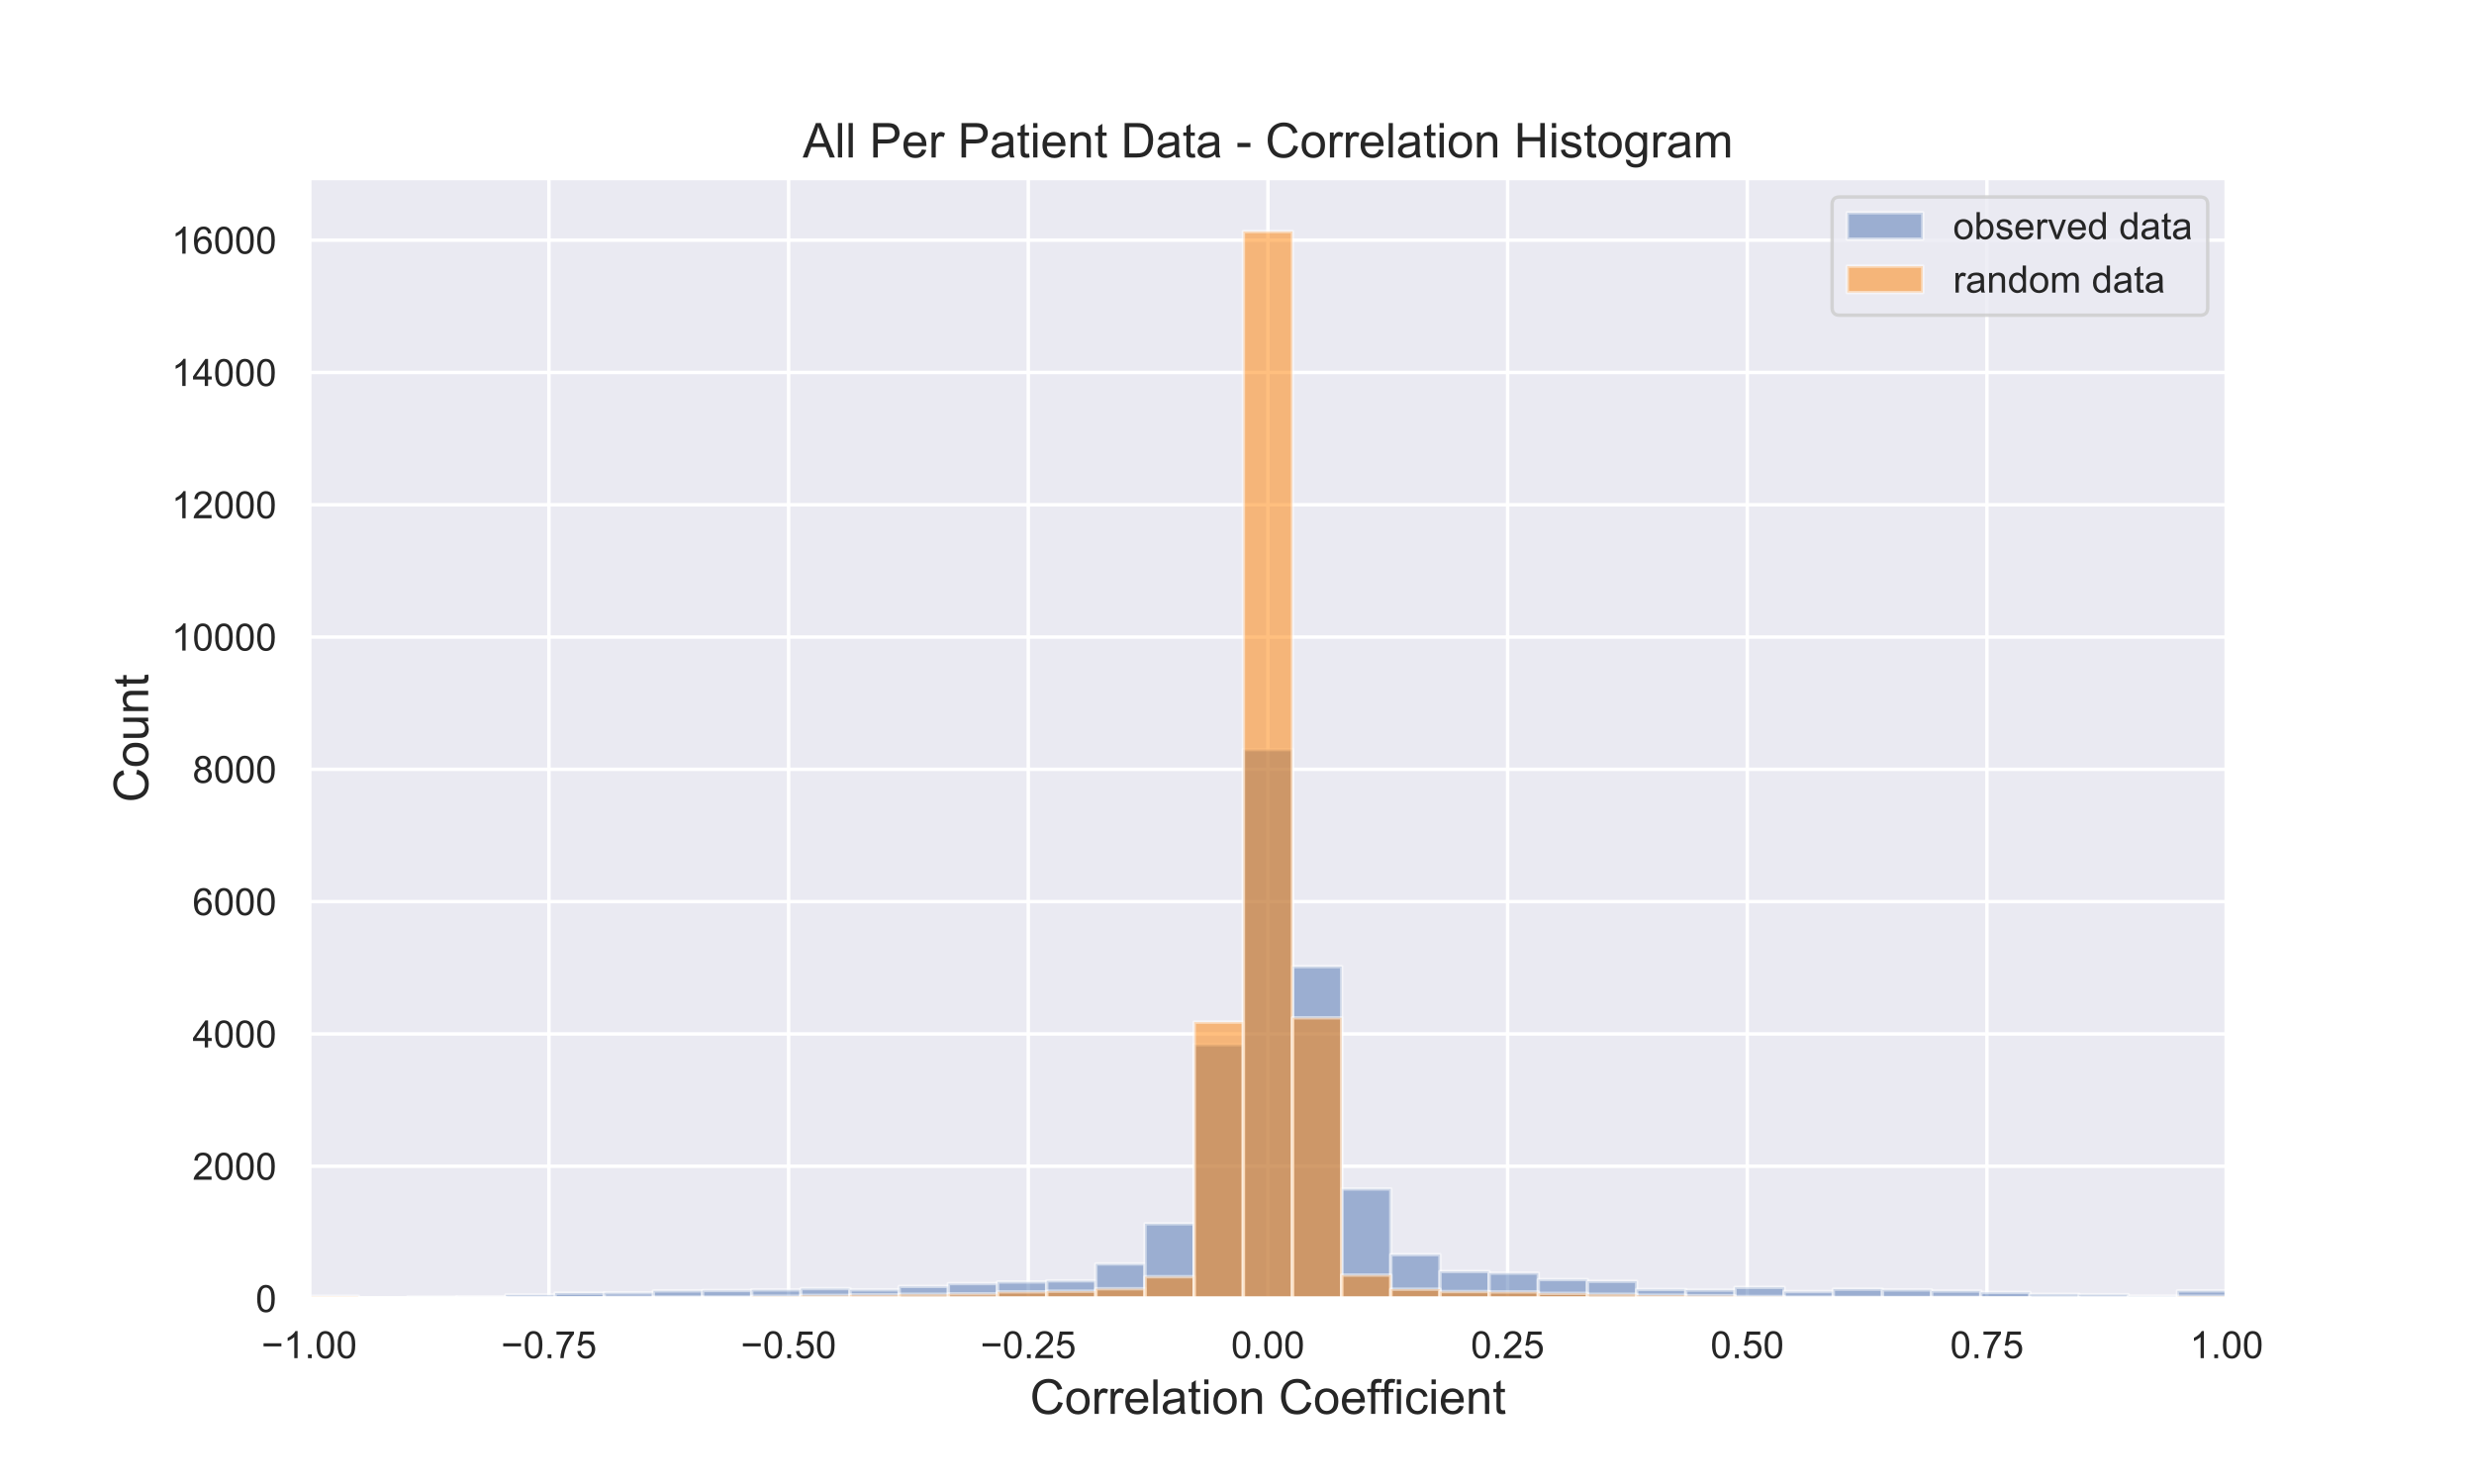 <?xml version="1.0" encoding="utf-8" standalone="no"?>
<!DOCTYPE svg PUBLIC "-//W3C//DTD SVG 1.1//EN"
  "http://www.w3.org/Graphics/SVG/1.1/DTD/svg11.dtd">
<!-- Created with matplotlib (http://matplotlib.org/) -->
<svg height="432pt" version="1.1" viewBox="0 0 720 432" width="720pt" xmlns="http://www.w3.org/2000/svg" xmlns:xlink="http://www.w3.org/1999/xlink">
 <defs>
  <style type="text/css">
*{stroke-linecap:butt;stroke-linejoin:round;}
  </style>
 </defs>
 <g id="figure_1">
  <g id="patch_1">
   <path d="M 0 432 
L 720 432 
L 720 0 
L 0 0 
z
" style="fill:#ffffff;"/>
  </g>
  <g id="axes_1">
   <g id="patch_2">
    <path d="M 90 378 
L 648 378 
L 648 51.84 
L 90 51.84 
z
" style="fill:#eaeaf2;"/>
   </g>
   <g id="matplotlib.axis_1">
    <g id="xtick_1">
     <g id="line2d_1">
      <path clip-path="url(#pa0d2201a19)" d="M 90 378 
L 90 51.84 
" style="fill:none;stroke:#ffffff;stroke-linecap:round;"/>
     </g>
     <g id="text_1">
      <!-- −1.00 -->
      <defs>
       <path d="M 52.828 31.203 
L 5.562 31.203 
L 5.562 39.406 
L 52.828 39.406 
z
" id="ArialMT-2212"/>
       <path d="M 37.25 0 
L 28.469 0 
L 28.469 56 
Q 25.297 52.984 20.141 49.953 
Q 14.984 46.922 10.891 45.406 
L 10.891 53.906 
Q 18.266 57.375 23.781 62.297 
Q 29.297 67.234 31.594 71.875 
L 37.25 71.875 
z
" id="ArialMT-31"/>
       <path d="M 9.078 0 
L 9.078 10.016 
L 19.094 10.016 
L 19.094 0 
z
" id="ArialMT-2e"/>
       <path d="M 4.156 35.297 
Q 4.156 48 6.766 55.734 
Q 9.375 63.484 14.516 67.672 
Q 19.672 71.875 27.484 71.875 
Q 33.25 71.875 37.594 69.547 
Q 41.938 67.234 44.766 62.859 
Q 47.609 58.5 49.219 52.219 
Q 50.828 45.953 50.828 35.297 
Q 50.828 22.703 48.234 14.969 
Q 45.656 7.234 40.5 3 
Q 35.359 -1.219 27.484 -1.219 
Q 17.141 -1.219 11.234 6.203 
Q 4.156 15.141 4.156 35.297 
z
M 13.188 35.297 
Q 13.188 17.672 17.312 11.828 
Q 21.438 6 27.484 6 
Q 33.547 6 37.672 11.859 
Q 41.797 17.719 41.797 35.297 
Q 41.797 52.984 37.672 58.781 
Q 33.547 64.594 27.391 64.594 
Q 21.344 64.594 17.719 59.469 
Q 13.188 52.938 13.188 35.297 
z
" id="ArialMT-30"/>
      </defs>
      <g style="fill:#262626;" transform="translate(76.084 395.374)scale(0.11 -0.11)">
       <use xlink:href="#ArialMT-2212"/>
       <use x="58.398" xlink:href="#ArialMT-31"/>
       <use x="114.014" xlink:href="#ArialMT-2e"/>
       <use x="141.797" xlink:href="#ArialMT-30"/>
       <use x="197.412" xlink:href="#ArialMT-30"/>
      </g>
     </g>
    </g>
    <g id="xtick_2">
     <g id="line2d_2">
      <path clip-path="url(#pa0d2201a19)" d="M 159.75 378 
L 159.75 51.84 
" style="fill:none;stroke:#ffffff;stroke-linecap:round;"/>
     </g>
     <g id="text_2">
      <!-- −0.75 -->
      <defs>
       <path d="M 4.734 62.203 
L 4.734 70.656 
L 51.078 70.656 
L 51.078 63.812 
Q 44.234 56.547 37.516 44.484 
Q 30.812 32.422 27.156 19.672 
Q 24.516 10.688 23.781 0 
L 14.75 0 
Q 14.891 8.453 18.062 20.406 
Q 21.234 32.375 27.172 43.484 
Q 33.109 54.594 39.797 62.203 
z
" id="ArialMT-37"/>
       <path d="M 4.156 18.75 
L 13.375 19.531 
Q 14.406 12.797 18.141 9.391 
Q 21.875 6 27.156 6 
Q 33.5 6 37.891 10.781 
Q 42.281 15.578 42.281 23.484 
Q 42.281 31 38.062 35.344 
Q 33.844 39.703 27 39.703 
Q 22.75 39.703 19.328 37.766 
Q 15.922 35.844 13.969 32.766 
L 5.719 33.844 
L 12.641 70.609 
L 48.25 70.609 
L 48.25 62.203 
L 19.672 62.203 
L 15.828 42.969 
Q 22.266 47.469 29.344 47.469 
Q 38.719 47.469 45.156 40.969 
Q 51.609 34.469 51.609 24.266 
Q 51.609 14.547 45.953 7.469 
Q 39.062 -1.219 27.156 -1.219 
Q 17.391 -1.219 11.203 4.25 
Q 5.031 9.719 4.156 18.75 
z
" id="ArialMT-35"/>
      </defs>
      <g style="fill:#262626;" transform="translate(145.834 395.374)scale(0.11 -0.11)">
       <use xlink:href="#ArialMT-2212"/>
       <use x="58.398" xlink:href="#ArialMT-30"/>
       <use x="114.014" xlink:href="#ArialMT-2e"/>
       <use x="141.797" xlink:href="#ArialMT-37"/>
       <use x="197.412" xlink:href="#ArialMT-35"/>
      </g>
     </g>
    </g>
    <g id="xtick_3">
     <g id="line2d_3">
      <path clip-path="url(#pa0d2201a19)" d="M 229.5 378 
L 229.5 51.84 
" style="fill:none;stroke:#ffffff;stroke-linecap:round;"/>
     </g>
     <g id="text_3">
      <!-- −0.50 -->
      <g style="fill:#262626;" transform="translate(215.584 395.374)scale(0.11 -0.11)">
       <use xlink:href="#ArialMT-2212"/>
       <use x="58.398" xlink:href="#ArialMT-30"/>
       <use x="114.014" xlink:href="#ArialMT-2e"/>
       <use x="141.797" xlink:href="#ArialMT-35"/>
       <use x="197.412" xlink:href="#ArialMT-30"/>
      </g>
     </g>
    </g>
    <g id="xtick_4">
     <g id="line2d_4">
      <path clip-path="url(#pa0d2201a19)" d="M 299.25 378 
L 299.25 51.84 
" style="fill:none;stroke:#ffffff;stroke-linecap:round;"/>
     </g>
     <g id="text_4">
      <!-- −0.25 -->
      <defs>
       <path d="M 50.344 8.453 
L 50.344 0 
L 3.031 0 
Q 2.938 3.172 4.047 6.109 
Q 5.859 10.938 9.828 15.625 
Q 13.812 20.312 21.344 26.469 
Q 33.016 36.031 37.109 41.625 
Q 41.219 47.219 41.219 52.203 
Q 41.219 57.422 37.469 61 
Q 33.734 64.594 27.734 64.594 
Q 21.391 64.594 17.578 60.781 
Q 13.766 56.984 13.719 50.25 
L 4.688 51.172 
Q 5.609 61.281 11.656 66.578 
Q 17.719 71.875 27.938 71.875 
Q 38.234 71.875 44.234 66.156 
Q 50.25 60.453 50.25 52 
Q 50.25 47.703 48.484 43.547 
Q 46.734 39.406 42.656 34.812 
Q 38.578 30.219 29.109 22.219 
Q 21.188 15.578 18.938 13.203 
Q 16.703 10.844 15.234 8.453 
z
" id="ArialMT-32"/>
      </defs>
      <g style="fill:#262626;" transform="translate(285.334 395.374)scale(0.11 -0.11)">
       <use xlink:href="#ArialMT-2212"/>
       <use x="58.398" xlink:href="#ArialMT-30"/>
       <use x="114.014" xlink:href="#ArialMT-2e"/>
       <use x="141.797" xlink:href="#ArialMT-32"/>
       <use x="197.412" xlink:href="#ArialMT-35"/>
      </g>
     </g>
    </g>
    <g id="xtick_5">
     <g id="line2d_5">
      <path clip-path="url(#pa0d2201a19)" d="M 369 378 
L 369 51.84 
" style="fill:none;stroke:#ffffff;stroke-linecap:round;"/>
     </g>
     <g id="text_5">
      <!-- 0.00 -->
      <g style="fill:#262626;" transform="translate(358.296 395.374)scale(0.11 -0.11)">
       <use xlink:href="#ArialMT-30"/>
       <use x="55.615" xlink:href="#ArialMT-2e"/>
       <use x="83.398" xlink:href="#ArialMT-30"/>
       <use x="139.014" xlink:href="#ArialMT-30"/>
      </g>
     </g>
    </g>
    <g id="xtick_6">
     <g id="line2d_6">
      <path clip-path="url(#pa0d2201a19)" d="M 438.75 378 
L 438.75 51.84 
" style="fill:none;stroke:#ffffff;stroke-linecap:round;"/>
     </g>
     <g id="text_6">
      <!-- 0.25 -->
      <g style="fill:#262626;" transform="translate(428.046 395.374)scale(0.11 -0.11)">
       <use xlink:href="#ArialMT-30"/>
       <use x="55.615" xlink:href="#ArialMT-2e"/>
       <use x="83.398" xlink:href="#ArialMT-32"/>
       <use x="139.014" xlink:href="#ArialMT-35"/>
      </g>
     </g>
    </g>
    <g id="xtick_7">
     <g id="line2d_7">
      <path clip-path="url(#pa0d2201a19)" d="M 508.5 378 
L 508.5 51.84 
" style="fill:none;stroke:#ffffff;stroke-linecap:round;"/>
     </g>
     <g id="text_7">
      <!-- 0.50 -->
      <g style="fill:#262626;" transform="translate(497.796 395.374)scale(0.11 -0.11)">
       <use xlink:href="#ArialMT-30"/>
       <use x="55.615" xlink:href="#ArialMT-2e"/>
       <use x="83.398" xlink:href="#ArialMT-35"/>
       <use x="139.014" xlink:href="#ArialMT-30"/>
      </g>
     </g>
    </g>
    <g id="xtick_8">
     <g id="line2d_8">
      <path clip-path="url(#pa0d2201a19)" d="M 578.25 378 
L 578.25 51.84 
" style="fill:none;stroke:#ffffff;stroke-linecap:round;"/>
     </g>
     <g id="text_8">
      <!-- 0.75 -->
      <g style="fill:#262626;" transform="translate(567.546 395.374)scale(0.11 -0.11)">
       <use xlink:href="#ArialMT-30"/>
       <use x="55.615" xlink:href="#ArialMT-2e"/>
       <use x="83.398" xlink:href="#ArialMT-37"/>
       <use x="139.014" xlink:href="#ArialMT-35"/>
      </g>
     </g>
    </g>
    <g id="xtick_9">
     <g id="line2d_9">
      <path clip-path="url(#pa0d2201a19)" d="M 648 378 
L 648 51.84 
" style="fill:none;stroke:#ffffff;stroke-linecap:round;"/>
     </g>
     <g id="text_9">
      <!-- 1.00 -->
      <g style="fill:#262626;" transform="translate(637.296 395.374)scale(0.11 -0.11)">
       <use xlink:href="#ArialMT-31"/>
       <use x="55.615" xlink:href="#ArialMT-2e"/>
       <use x="83.398" xlink:href="#ArialMT-30"/>
       <use x="139.014" xlink:href="#ArialMT-30"/>
      </g>
     </g>
    </g>
    <g id="text_10">
     <!-- Correlation Coefficient -->
     <defs>
      <path d="M 58.797 25.094 
L 68.266 22.703 
Q 65.281 11.031 57.547 4.906 
Q 49.812 -1.219 38.625 -1.219 
Q 27.047 -1.219 19.797 3.484 
Q 12.547 8.203 8.766 17.141 
Q 4.984 26.078 4.984 36.328 
Q 4.984 47.516 9.25 55.828 
Q 13.531 64.156 21.406 68.469 
Q 29.297 72.797 38.766 72.797 
Q 49.516 72.797 56.828 67.328 
Q 64.156 61.859 67.047 51.953 
L 57.719 49.75 
Q 55.219 57.562 50.484 61.125 
Q 45.75 64.703 38.578 64.703 
Q 30.328 64.703 24.781 60.734 
Q 19.234 56.781 16.984 50.109 
Q 14.75 43.453 14.75 36.375 
Q 14.75 27.25 17.406 20.438 
Q 20.062 13.625 25.672 10.25 
Q 31.297 6.891 37.844 6.891 
Q 45.797 6.891 51.312 11.469 
Q 56.844 16.062 58.797 25.094 
z
" id="ArialMT-43"/>
      <path d="M 3.328 25.922 
Q 3.328 40.328 11.328 47.266 
Q 18.016 53.031 27.641 53.031 
Q 38.328 53.031 45.109 46.016 
Q 51.906 39.016 51.906 26.656 
Q 51.906 16.656 48.906 10.906 
Q 45.906 5.172 40.156 2 
Q 34.422 -1.172 27.641 -1.172 
Q 16.75 -1.172 10.031 5.812 
Q 3.328 12.797 3.328 25.922 
z
M 12.359 25.922 
Q 12.359 15.969 16.703 11.016 
Q 21.047 6.062 27.641 6.062 
Q 34.188 6.062 38.531 11.031 
Q 42.875 16.016 42.875 26.219 
Q 42.875 35.844 38.5 40.797 
Q 34.125 45.75 27.641 45.75 
Q 21.047 45.75 16.703 40.812 
Q 12.359 35.891 12.359 25.922 
z
" id="ArialMT-6f"/>
      <path d="M 6.5 0 
L 6.5 51.859 
L 14.406 51.859 
L 14.406 44 
Q 17.438 49.516 20 51.266 
Q 22.562 53.031 25.641 53.031 
Q 30.078 53.031 34.672 50.203 
L 31.641 42.047 
Q 28.422 43.953 25.203 43.953 
Q 22.312 43.953 20.016 42.219 
Q 17.719 40.484 16.75 37.406 
Q 15.281 32.719 15.281 27.156 
L 15.281 0 
z
" id="ArialMT-72"/>
      <path d="M 42.094 16.703 
L 51.172 15.578 
Q 49.031 7.625 43.219 3.219 
Q 37.406 -1.172 28.375 -1.172 
Q 17 -1.172 10.328 5.828 
Q 3.656 12.844 3.656 25.484 
Q 3.656 38.578 10.391 45.797 
Q 17.141 53.031 27.875 53.031 
Q 38.281 53.031 44.875 45.953 
Q 51.469 38.875 51.469 26.031 
Q 51.469 25.25 51.422 23.688 
L 12.75 23.688 
Q 13.234 15.141 17.578 10.594 
Q 21.922 6.062 28.422 6.062 
Q 33.25 6.062 36.672 8.594 
Q 40.094 11.141 42.094 16.703 
z
M 13.234 30.906 
L 42.188 30.906 
Q 41.609 37.453 38.875 40.719 
Q 34.672 45.797 27.984 45.797 
Q 21.922 45.797 17.797 41.75 
Q 13.672 37.703 13.234 30.906 
z
" id="ArialMT-65"/>
      <path d="M 6.391 0 
L 6.391 71.578 
L 15.188 71.578 
L 15.188 0 
z
" id="ArialMT-6c"/>
      <path d="M 40.438 6.391 
Q 35.547 2.25 31.031 0.531 
Q 26.516 -1.172 21.344 -1.172 
Q 12.797 -1.172 8.203 3 
Q 3.609 7.172 3.609 13.672 
Q 3.609 17.484 5.344 20.625 
Q 7.078 23.781 9.891 25.688 
Q 12.703 27.594 16.219 28.562 
Q 18.797 29.25 24.031 29.891 
Q 34.672 31.156 39.703 32.906 
Q 39.75 34.719 39.75 35.203 
Q 39.75 40.578 37.25 42.781 
Q 33.891 45.75 27.25 45.75 
Q 21.047 45.75 18.094 43.578 
Q 15.141 41.406 13.719 35.891 
L 5.125 37.062 
Q 6.297 42.578 8.984 45.969 
Q 11.672 49.359 16.75 51.188 
Q 21.828 53.031 28.516 53.031 
Q 35.156 53.031 39.297 51.469 
Q 43.453 49.906 45.406 47.531 
Q 47.359 45.172 48.141 41.547 
Q 48.578 39.312 48.578 33.453 
L 48.578 21.734 
Q 48.578 9.469 49.141 6.219 
Q 49.703 2.984 51.375 0 
L 42.188 0 
Q 40.828 2.734 40.438 6.391 
z
M 39.703 26.031 
Q 34.906 24.078 25.344 22.703 
Q 19.922 21.922 17.672 20.938 
Q 15.438 19.969 14.203 18.094 
Q 12.984 16.219 12.984 13.922 
Q 12.984 10.406 15.641 8.062 
Q 18.312 5.719 23.438 5.719 
Q 28.516 5.719 32.469 7.938 
Q 36.422 10.156 38.281 14.016 
Q 39.703 17 39.703 22.797 
z
" id="ArialMT-61"/>
      <path d="M 25.781 7.859 
L 27.047 0.094 
Q 23.344 -0.688 20.406 -0.688 
Q 15.625 -0.688 12.984 0.828 
Q 10.359 2.344 9.281 4.812 
Q 8.203 7.281 8.203 15.188 
L 8.203 45.016 
L 1.766 45.016 
L 1.766 51.859 
L 8.203 51.859 
L 8.203 64.703 
L 16.938 69.969 
L 16.938 51.859 
L 25.781 51.859 
L 25.781 45.016 
L 16.938 45.016 
L 16.938 14.703 
Q 16.938 10.938 17.406 9.859 
Q 17.875 8.797 18.922 8.156 
Q 19.969 7.516 21.922 7.516 
Q 23.391 7.516 25.781 7.859 
z
" id="ArialMT-74"/>
      <path d="M 6.641 61.469 
L 6.641 71.578 
L 15.438 71.578 
L 15.438 61.469 
z
M 6.641 0 
L 6.641 51.859 
L 15.438 51.859 
L 15.438 0 
z
" id="ArialMT-69"/>
      <path d="M 6.594 0 
L 6.594 51.859 
L 14.5 51.859 
L 14.5 44.484 
Q 20.219 53.031 31 53.031 
Q 35.688 53.031 39.625 51.344 
Q 43.562 49.656 45.516 46.922 
Q 47.469 44.188 48.25 40.438 
Q 48.734 37.984 48.734 31.891 
L 48.734 0 
L 39.938 0 
L 39.938 31.547 
Q 39.938 36.922 38.906 39.578 
Q 37.891 42.234 35.281 43.812 
Q 32.672 45.406 29.156 45.406 
Q 23.531 45.406 19.453 41.844 
Q 15.375 38.281 15.375 28.328 
L 15.375 0 
z
" id="ArialMT-6e"/>
      <path id="ArialMT-20"/>
      <path d="M 8.688 0 
L 8.688 45.016 
L 0.922 45.016 
L 0.922 51.859 
L 8.688 51.859 
L 8.688 57.375 
Q 8.688 62.594 9.625 65.141 
Q 10.891 68.562 14.078 70.672 
Q 17.281 72.797 23.047 72.797 
Q 26.766 72.797 31.25 71.922 
L 29.938 64.266 
Q 27.203 64.75 24.75 64.75 
Q 20.75 64.75 19.094 63.031 
Q 17.438 61.328 17.438 56.641 
L 17.438 51.859 
L 27.547 51.859 
L 27.547 45.016 
L 17.438 45.016 
L 17.438 0 
z
" id="ArialMT-66"/>
      <path d="M 40.438 19 
L 49.078 17.875 
Q 47.656 8.938 41.812 3.875 
Q 35.984 -1.172 27.484 -1.172 
Q 16.844 -1.172 10.375 5.781 
Q 3.906 12.75 3.906 25.734 
Q 3.906 34.125 6.688 40.422 
Q 9.469 46.734 15.156 49.875 
Q 20.844 53.031 27.547 53.031 
Q 35.984 53.031 41.359 48.75 
Q 46.734 44.484 48.25 36.625 
L 39.703 35.297 
Q 38.484 40.531 35.375 43.156 
Q 32.281 45.797 27.875 45.797 
Q 21.234 45.797 17.078 41.031 
Q 12.938 36.281 12.938 25.984 
Q 12.938 15.531 16.938 10.797 
Q 20.953 6.062 27.391 6.062 
Q 32.562 6.062 36.031 9.234 
Q 39.5 12.406 40.438 19 
z
" id="ArialMT-63"/>
     </defs>
     <g style="fill:#262626;" transform="translate(299.75 411.581)scale(0.14 -0.14)">
      <use xlink:href="#ArialMT-43"/>
      <use x="72.217" xlink:href="#ArialMT-6f"/>
      <use x="127.832" xlink:href="#ArialMT-72"/>
      <use x="161.133" xlink:href="#ArialMT-72"/>
      <use x="194.434" xlink:href="#ArialMT-65"/>
      <use x="250.049" xlink:href="#ArialMT-6c"/>
      <use x="272.266" xlink:href="#ArialMT-61"/>
      <use x="327.881" xlink:href="#ArialMT-74"/>
      <use x="355.664" xlink:href="#ArialMT-69"/>
      <use x="377.881" xlink:href="#ArialMT-6f"/>
      <use x="433.496" xlink:href="#ArialMT-6e"/>
      <use x="489.111" xlink:href="#ArialMT-20"/>
      <use x="516.895" xlink:href="#ArialMT-43"/>
      <use x="589.111" xlink:href="#ArialMT-6f"/>
      <use x="644.727" xlink:href="#ArialMT-65"/>
      <use x="700.342" xlink:href="#ArialMT-66"/>
      <use x="728.109" xlink:href="#ArialMT-66"/>
      <use x="755.893" xlink:href="#ArialMT-69"/>
      <use x="778.109" xlink:href="#ArialMT-63"/>
      <use x="828.109" xlink:href="#ArialMT-69"/>
      <use x="850.326" xlink:href="#ArialMT-65"/>
      <use x="905.941" xlink:href="#ArialMT-6e"/>
      <use x="961.557" xlink:href="#ArialMT-74"/>
     </g>
    </g>
   </g>
   <g id="matplotlib.axis_2">
    <g id="ytick_1">
     <g id="line2d_10">
      <path clip-path="url(#pa0d2201a19)" d="M 90 378 
L 648 378 
" style="fill:none;stroke:#ffffff;stroke-linecap:round;"/>
     </g>
     <g id="text_11">
      <!-- 0 -->
      <g style="fill:#262626;" transform="translate(74.383 381.937)scale(0.11 -0.11)">
       <use xlink:href="#ArialMT-30"/>
      </g>
     </g>
    </g>
    <g id="ytick_2">
     <g id="line2d_11">
      <path clip-path="url(#pa0d2201a19)" d="M 90 339.489 
L 648 339.489 
" style="fill:none;stroke:#ffffff;stroke-linecap:round;"/>
     </g>
     <g id="text_12">
      <!-- 2000 -->
      <g style="fill:#262626;" transform="translate(56.032 343.426)scale(0.11 -0.11)">
       <use xlink:href="#ArialMT-32"/>
       <use x="55.615" xlink:href="#ArialMT-30"/>
       <use x="111.23" xlink:href="#ArialMT-30"/>
       <use x="166.846" xlink:href="#ArialMT-30"/>
      </g>
     </g>
    </g>
    <g id="ytick_3">
     <g id="line2d_12">
      <path clip-path="url(#pa0d2201a19)" d="M 90 300.978 
L 648 300.978 
" style="fill:none;stroke:#ffffff;stroke-linecap:round;"/>
     </g>
     <g id="text_13">
      <!-- 4000 -->
      <defs>
       <path d="M 32.328 0 
L 32.328 17.141 
L 1.266 17.141 
L 1.266 25.203 
L 33.938 71.578 
L 41.109 71.578 
L 41.109 25.203 
L 50.781 25.203 
L 50.781 17.141 
L 41.109 17.141 
L 41.109 0 
z
M 32.328 25.203 
L 32.328 57.469 
L 9.906 25.203 
z
" id="ArialMT-34"/>
      </defs>
      <g style="fill:#262626;" transform="translate(56.032 304.915)scale(0.11 -0.11)">
       <use xlink:href="#ArialMT-34"/>
       <use x="55.615" xlink:href="#ArialMT-30"/>
       <use x="111.23" xlink:href="#ArialMT-30"/>
       <use x="166.846" xlink:href="#ArialMT-30"/>
      </g>
     </g>
    </g>
    <g id="ytick_4">
     <g id="line2d_13">
      <path clip-path="url(#pa0d2201a19)" d="M 90 262.467 
L 648 262.467 
" style="fill:none;stroke:#ffffff;stroke-linecap:round;"/>
     </g>
     <g id="text_14">
      <!-- 6000 -->
      <defs>
       <path d="M 49.75 54.047 
L 41.016 53.375 
Q 39.844 58.547 37.703 60.891 
Q 34.125 64.656 28.906 64.656 
Q 24.703 64.656 21.531 62.312 
Q 17.391 59.281 14.984 53.469 
Q 12.594 47.656 12.5 36.922 
Q 15.672 41.75 20.266 44.094 
Q 24.859 46.438 29.891 46.438 
Q 38.672 46.438 44.844 39.969 
Q 51.031 33.5 51.031 23.25 
Q 51.031 16.5 48.125 10.719 
Q 45.219 4.938 40.141 1.859 
Q 35.062 -1.219 28.609 -1.219 
Q 17.625 -1.219 10.688 6.859 
Q 3.766 14.938 3.766 33.5 
Q 3.766 54.25 11.422 63.672 
Q 18.109 71.875 29.438 71.875 
Q 37.891 71.875 43.281 67.141 
Q 48.688 62.406 49.75 54.047 
z
M 13.875 23.188 
Q 13.875 18.656 15.797 14.5 
Q 17.719 10.359 21.188 8.172 
Q 24.656 6 28.469 6 
Q 34.031 6 38.031 10.484 
Q 42.047 14.984 42.047 22.703 
Q 42.047 30.125 38.078 34.391 
Q 34.125 38.672 28.125 38.672 
Q 22.172 38.672 18.016 34.391 
Q 13.875 30.125 13.875 23.188 
z
" id="ArialMT-36"/>
      </defs>
      <g style="fill:#262626;" transform="translate(56.032 266.404)scale(0.11 -0.11)">
       <use xlink:href="#ArialMT-36"/>
       <use x="55.615" xlink:href="#ArialMT-30"/>
       <use x="111.23" xlink:href="#ArialMT-30"/>
       <use x="166.846" xlink:href="#ArialMT-30"/>
      </g>
     </g>
    </g>
    <g id="ytick_5">
     <g id="line2d_14">
      <path clip-path="url(#pa0d2201a19)" d="M 90 223.957 
L 648 223.957 
" style="fill:none;stroke:#ffffff;stroke-linecap:round;"/>
     </g>
     <g id="text_15">
      <!-- 8000 -->
      <defs>
       <path d="M 17.672 38.812 
Q 12.203 40.828 9.562 44.531 
Q 6.938 48.25 6.938 53.422 
Q 6.938 61.234 12.547 66.547 
Q 18.172 71.875 27.484 71.875 
Q 36.859 71.875 42.578 66.422 
Q 48.297 60.984 48.297 53.172 
Q 48.297 48.188 45.672 44.5 
Q 43.062 40.828 37.75 38.812 
Q 44.344 36.672 47.781 31.875 
Q 51.219 27.094 51.219 20.453 
Q 51.219 11.281 44.719 5.031 
Q 38.234 -1.219 27.641 -1.219 
Q 17.047 -1.219 10.547 5.047 
Q 4.047 11.328 4.047 20.703 
Q 4.047 27.688 7.594 32.391 
Q 11.141 37.109 17.672 38.812 
z
M 15.922 53.719 
Q 15.922 48.641 19.188 45.406 
Q 22.469 42.188 27.688 42.188 
Q 32.766 42.188 36.016 45.375 
Q 39.266 48.578 39.266 53.219 
Q 39.266 58.062 35.906 61.359 
Q 32.562 64.656 27.594 64.656 
Q 22.562 64.656 19.234 61.422 
Q 15.922 58.203 15.922 53.719 
z
M 13.094 20.656 
Q 13.094 16.891 14.875 13.375 
Q 16.656 9.859 20.172 7.922 
Q 23.688 6 27.734 6 
Q 34.031 6 38.125 10.047 
Q 42.234 14.109 42.234 20.359 
Q 42.234 26.703 38.016 30.859 
Q 33.797 35.016 27.438 35.016 
Q 21.234 35.016 17.156 30.906 
Q 13.094 26.812 13.094 20.656 
z
" id="ArialMT-38"/>
      </defs>
      <g style="fill:#262626;" transform="translate(56.032 227.893)scale(0.11 -0.11)">
       <use xlink:href="#ArialMT-38"/>
       <use x="55.615" xlink:href="#ArialMT-30"/>
       <use x="111.23" xlink:href="#ArialMT-30"/>
       <use x="166.846" xlink:href="#ArialMT-30"/>
      </g>
     </g>
    </g>
    <g id="ytick_6">
     <g id="line2d_15">
      <path clip-path="url(#pa0d2201a19)" d="M 90 185.446 
L 648 185.446 
" style="fill:none;stroke:#ffffff;stroke-linecap:round;"/>
     </g>
     <g id="text_16">
      <!-- 10000 -->
      <g style="fill:#262626;" transform="translate(49.915 189.383)scale(0.11 -0.11)">
       <use xlink:href="#ArialMT-31"/>
       <use x="55.615" xlink:href="#ArialMT-30"/>
       <use x="111.23" xlink:href="#ArialMT-30"/>
       <use x="166.846" xlink:href="#ArialMT-30"/>
       <use x="222.461" xlink:href="#ArialMT-30"/>
      </g>
     </g>
    </g>
    <g id="ytick_7">
     <g id="line2d_16">
      <path clip-path="url(#pa0d2201a19)" d="M 90 146.935 
L 648 146.935 
" style="fill:none;stroke:#ffffff;stroke-linecap:round;"/>
     </g>
     <g id="text_17">
      <!-- 12000 -->
      <g style="fill:#262626;" transform="translate(49.915 150.872)scale(0.11 -0.11)">
       <use xlink:href="#ArialMT-31"/>
       <use x="55.615" xlink:href="#ArialMT-32"/>
       <use x="111.23" xlink:href="#ArialMT-30"/>
       <use x="166.846" xlink:href="#ArialMT-30"/>
       <use x="222.461" xlink:href="#ArialMT-30"/>
      </g>
     </g>
    </g>
    <g id="ytick_8">
     <g id="line2d_17">
      <path clip-path="url(#pa0d2201a19)" d="M 90 108.424 
L 648 108.424 
" style="fill:none;stroke:#ffffff;stroke-linecap:round;"/>
     </g>
     <g id="text_18">
      <!-- 14000 -->
      <g style="fill:#262626;" transform="translate(49.915 112.361)scale(0.11 -0.11)">
       <use xlink:href="#ArialMT-31"/>
       <use x="55.615" xlink:href="#ArialMT-34"/>
       <use x="111.23" xlink:href="#ArialMT-30"/>
       <use x="166.846" xlink:href="#ArialMT-30"/>
       <use x="222.461" xlink:href="#ArialMT-30"/>
      </g>
     </g>
    </g>
    <g id="ytick_9">
     <g id="line2d_18">
      <path clip-path="url(#pa0d2201a19)" d="M 90 69.913 
L 648 69.913 
" style="fill:none;stroke:#ffffff;stroke-linecap:round;"/>
     </g>
     <g id="text_19">
      <!-- 16000 -->
      <g style="fill:#262626;" transform="translate(49.915 73.85)scale(0.11 -0.11)">
       <use xlink:href="#ArialMT-31"/>
       <use x="55.615" xlink:href="#ArialMT-36"/>
       <use x="111.23" xlink:href="#ArialMT-30"/>
       <use x="166.846" xlink:href="#ArialMT-30"/>
       <use x="222.461" xlink:href="#ArialMT-30"/>
      </g>
     </g>
    </g>
    <g id="text_20">
     <!-- Count -->
     <defs>
      <path d="M 40.578 0 
L 40.578 7.625 
Q 34.516 -1.172 24.125 -1.172 
Q 19.531 -1.172 15.547 0.578 
Q 11.578 2.344 9.641 5 
Q 7.719 7.672 6.938 11.531 
Q 6.391 14.109 6.391 19.734 
L 6.391 51.859 
L 15.188 51.859 
L 15.188 23.094 
Q 15.188 16.219 15.719 13.812 
Q 16.547 10.359 19.234 8.375 
Q 21.922 6.391 25.875 6.391 
Q 29.828 6.391 33.297 8.422 
Q 36.766 10.453 38.203 13.938 
Q 39.656 17.438 39.656 24.078 
L 39.656 51.859 
L 48.438 51.859 
L 48.438 0 
z
" id="ArialMT-75"/>
     </defs>
     <g style="fill:#262626;" transform="translate(43.132 233.598)rotate(-90)scale(0.14 -0.14)">
      <use xlink:href="#ArialMT-43"/>
      <use x="72.217" xlink:href="#ArialMT-6f"/>
      <use x="127.832" xlink:href="#ArialMT-75"/>
      <use x="183.447" xlink:href="#ArialMT-6e"/>
      <use x="239.062" xlink:href="#ArialMT-74"/>
     </g>
    </g>
   </g>
   <g id="patch_3">
    <path clip-path="url(#pa0d2201a19)" d="M 90 378 
L 104.308 378 
L 104.308 377.923 
L 90 377.923 
z
" style="fill:#4c72b0;opacity:0.5;stroke:#ffffff;stroke-linejoin:miter;"/>
   </g>
   <g id="patch_4">
    <path clip-path="url(#pa0d2201a19)" d="M 104.308 378 
L 118.615 378 
L 118.615 377.846 
L 104.308 377.846 
z
" style="fill:#4c72b0;opacity:0.5;stroke:#ffffff;stroke-linejoin:miter;"/>
   </g>
   <g id="patch_5">
    <path clip-path="url(#pa0d2201a19)" d="M 118.615 378 
L 132.923 378 
L 132.923 377.557 
L 118.615 377.557 
z
" style="fill:#4c72b0;opacity:0.5;stroke:#ffffff;stroke-linejoin:miter;"/>
   </g>
   <g id="patch_6">
    <path clip-path="url(#pa0d2201a19)" d="M 132.923 378 
L 147.231 378 
L 147.231 377.499 
L 132.923 377.499 
z
" style="fill:#4c72b0;opacity:0.5;stroke:#ffffff;stroke-linejoin:miter;"/>
   </g>
   <g id="patch_7">
    <path clip-path="url(#pa0d2201a19)" d="M 147.231 378 
L 161.538 378 
L 161.538 376.96 
L 147.231 376.96 
z
" style="fill:#4c72b0;opacity:0.5;stroke:#ffffff;stroke-linejoin:miter;"/>
   </g>
   <g id="patch_8">
    <path clip-path="url(#pa0d2201a19)" d="M 161.538 378 
L 175.846 378 
L 175.846 376.421 
L 161.538 376.421 
z
" style="fill:#4c72b0;opacity:0.5;stroke:#ffffff;stroke-linejoin:miter;"/>
   </g>
   <g id="patch_9">
    <path clip-path="url(#pa0d2201a19)" d="M 175.846 378 
L 190.154 378 
L 190.154 376.344 
L 175.846 376.344 
z
" style="fill:#4c72b0;opacity:0.5;stroke:#ffffff;stroke-linejoin:miter;"/>
   </g>
   <g id="patch_10">
    <path clip-path="url(#pa0d2201a19)" d="M 190.154 378 
L 204.462 378 
L 204.462 375.766 
L 190.154 375.766 
z
" style="fill:#4c72b0;opacity:0.5;stroke:#ffffff;stroke-linejoin:miter;"/>
   </g>
   <g id="patch_11">
    <path clip-path="url(#pa0d2201a19)" d="M 204.462 378 
L 218.769 378 
L 218.769 375.67 
L 204.462 375.67 
z
" style="fill:#4c72b0;opacity:0.5;stroke:#ffffff;stroke-linejoin:miter;"/>
   </g>
   <g id="patch_12">
    <path clip-path="url(#pa0d2201a19)" d="M 218.769 378 
L 233.077 378 
L 233.077 375.478 
L 218.769 375.478 
z
" style="fill:#4c72b0;opacity:0.5;stroke:#ffffff;stroke-linejoin:miter;"/>
   </g>
   <g id="patch_13">
    <path clip-path="url(#pa0d2201a19)" d="M 233.077 378 
L 247.385 378 
L 247.385 375.112 
L 233.077 375.112 
z
" style="fill:#4c72b0;opacity:0.5;stroke:#ffffff;stroke-linejoin:miter;"/>
   </g>
   <g id="patch_14">
    <path clip-path="url(#pa0d2201a19)" d="M 247.385 378 
L 261.692 378 
L 261.692 375.458 
L 247.385 375.458 
z
" style="fill:#4c72b0;opacity:0.5;stroke:#ffffff;stroke-linejoin:miter;"/>
   </g>
   <g id="patch_15">
    <path clip-path="url(#pa0d2201a19)" d="M 261.692 378 
L 276 378 
L 276 374.476 
L 261.692 374.476 
z
" style="fill:#4c72b0;opacity:0.5;stroke:#ffffff;stroke-linejoin:miter;"/>
   </g>
   <g id="patch_16">
    <path clip-path="url(#pa0d2201a19)" d="M 276 378 
L 290.308 378 
L 290.308 373.648 
L 276 373.648 
z
" style="fill:#4c72b0;opacity:0.5;stroke:#ffffff;stroke-linejoin:miter;"/>
   </g>
   <g id="patch_17">
    <path clip-path="url(#pa0d2201a19)" d="M 290.308 378 
L 304.615 378 
L 304.615 373.167 
L 290.308 373.167 
z
" style="fill:#4c72b0;opacity:0.5;stroke:#ffffff;stroke-linejoin:miter;"/>
   </g>
   <g id="patch_18">
    <path clip-path="url(#pa0d2201a19)" d="M 304.615 378 
L 318.923 378 
L 318.923 372.84 
L 304.615 372.84 
z
" style="fill:#4c72b0;opacity:0.5;stroke:#ffffff;stroke-linejoin:miter;"/>
   </g>
   <g id="patch_19">
    <path clip-path="url(#pa0d2201a19)" d="M 318.923 378 
L 333.231 378 
L 333.231 367.929 
L 318.923 367.929 
z
" style="fill:#4c72b0;opacity:0.5;stroke:#ffffff;stroke-linejoin:miter;"/>
   </g>
   <g id="patch_20">
    <path clip-path="url(#pa0d2201a19)" d="M 333.231 378 
L 347.538 378 
L 347.538 356.241 
L 333.231 356.241 
z
" style="fill:#4c72b0;opacity:0.5;stroke:#ffffff;stroke-linejoin:miter;"/>
   </g>
   <g id="patch_21">
    <path clip-path="url(#pa0d2201a19)" d="M 347.538 378 
L 361.846 378 
L 361.846 304.098 
L 347.538 304.098 
z
" style="fill:#4c72b0;opacity:0.5;stroke:#ffffff;stroke-linejoin:miter;"/>
   </g>
   <g id="patch_22">
    <path clip-path="url(#pa0d2201a19)" d="M 361.846 378 
L 376.154 378 
L 376.154 218.18 
L 361.846 218.18 
z
" style="fill:#4c72b0;opacity:0.5;stroke:#ffffff;stroke-linejoin:miter;"/>
   </g>
   <g id="patch_23">
    <path clip-path="url(#pa0d2201a19)" d="M 376.154 378 
L 390.462 378 
L 390.462 281.376 
L 376.154 281.376 
z
" style="fill:#4c72b0;opacity:0.5;stroke:#ffffff;stroke-linejoin:miter;"/>
   </g>
   <g id="patch_24">
    <path clip-path="url(#pa0d2201a19)" d="M 390.462 378 
L 404.769 378 
L 404.769 346.094 
L 390.462 346.094 
z
" style="fill:#4c72b0;opacity:0.5;stroke:#ffffff;stroke-linejoin:miter;"/>
   </g>
   <g id="patch_25">
    <path clip-path="url(#pa0d2201a19)" d="M 404.769 378 
L 419.077 378 
L 419.077 365.214 
L 404.769 365.214 
z
" style="fill:#4c72b0;opacity:0.5;stroke:#ffffff;stroke-linejoin:miter;"/>
   </g>
   <g id="patch_26">
    <path clip-path="url(#pa0d2201a19)" d="M 419.077 378 
L 433.385 378 
L 433.385 370.125 
L 419.077 370.125 
z
" style="fill:#4c72b0;opacity:0.5;stroke:#ffffff;stroke-linejoin:miter;"/>
   </g>
   <g id="patch_27">
    <path clip-path="url(#pa0d2201a19)" d="M 433.385 378 
L 447.692 378 
L 447.692 370.606 
L 433.385 370.606 
z
" style="fill:#4c72b0;opacity:0.5;stroke:#ffffff;stroke-linejoin:miter;"/>
   </g>
   <g id="patch_28">
    <path clip-path="url(#pa0d2201a19)" d="M 447.692 378 
L 462 378 
L 462 372.474 
L 447.692 372.474 
z
" style="fill:#4c72b0;opacity:0.5;stroke:#ffffff;stroke-linejoin:miter;"/>
   </g>
   <g id="patch_29">
    <path clip-path="url(#pa0d2201a19)" d="M 462 378 
L 476.308 378 
L 476.308 372.974 
L 462 372.974 
z
" style="fill:#4c72b0;opacity:0.5;stroke:#ffffff;stroke-linejoin:miter;"/>
   </g>
   <g id="patch_30">
    <path clip-path="url(#pa0d2201a19)" d="M 476.308 378 
L 490.615 378 
L 490.615 375.362 
L 476.308 375.362 
z
" style="fill:#4c72b0;opacity:0.5;stroke:#ffffff;stroke-linejoin:miter;"/>
   </g>
   <g id="patch_31">
    <path clip-path="url(#pa0d2201a19)" d="M 490.615 378 
L 504.923 378 
L 504.923 375.535 
L 490.615 375.535 
z
" style="fill:#4c72b0;opacity:0.5;stroke:#ffffff;stroke-linejoin:miter;"/>
   </g>
   <g id="patch_32">
    <path clip-path="url(#pa0d2201a19)" d="M 504.923 378 
L 519.231 378 
L 519.231 374.746 
L 504.923 374.746 
z
" style="fill:#4c72b0;opacity:0.5;stroke:#ffffff;stroke-linejoin:miter;"/>
   </g>
   <g id="patch_33">
    <path clip-path="url(#pa0d2201a19)" d="M 519.231 378 
L 533.538 378 
L 533.538 375.978 
L 519.231 375.978 
z
" style="fill:#4c72b0;opacity:0.5;stroke:#ffffff;stroke-linejoin:miter;"/>
   </g>
   <g id="patch_34">
    <path clip-path="url(#pa0d2201a19)" d="M 533.538 378 
L 547.846 378 
L 547.846 375.266 
L 533.538 375.266 
z
" style="fill:#4c72b0;opacity:0.5;stroke:#ffffff;stroke-linejoin:miter;"/>
   </g>
   <g id="patch_35">
    <path clip-path="url(#pa0d2201a19)" d="M 547.846 378 
L 562.154 378 
L 562.154 375.478 
L 547.846 375.478 
z
" style="fill:#4c72b0;opacity:0.5;stroke:#ffffff;stroke-linejoin:miter;"/>
   </g>
   <g id="patch_36">
    <path clip-path="url(#pa0d2201a19)" d="M 562.154 378 
L 576.462 378 
L 576.462 375.805 
L 562.154 375.805 
z
" style="fill:#4c72b0;opacity:0.5;stroke:#ffffff;stroke-linejoin:miter;"/>
   </g>
   <g id="patch_37">
    <path clip-path="url(#pa0d2201a19)" d="M 576.462 378 
L 590.769 378 
L 590.769 376.229 
L 576.462 376.229 
z
" style="fill:#4c72b0;opacity:0.5;stroke:#ffffff;stroke-linejoin:miter;"/>
   </g>
   <g id="patch_38">
    <path clip-path="url(#pa0d2201a19)" d="M 590.769 378 
L 605.077 378 
L 605.077 376.787 
L 590.769 376.787 
z
" style="fill:#4c72b0;opacity:0.5;stroke:#ffffff;stroke-linejoin:miter;"/>
   </g>
   <g id="patch_39">
    <path clip-path="url(#pa0d2201a19)" d="M 605.077 378 
L 619.385 378 
L 619.385 376.883 
L 605.077 376.883 
z
" style="fill:#4c72b0;opacity:0.5;stroke:#ffffff;stroke-linejoin:miter;"/>
   </g>
   <g id="patch_40">
    <path clip-path="url(#pa0d2201a19)" d="M 619.385 378 
L 633.692 378 
L 633.692 377.288 
L 619.385 377.288 
z
" style="fill:#4c72b0;opacity:0.5;stroke:#ffffff;stroke-linejoin:miter;"/>
   </g>
   <g id="patch_41">
    <path clip-path="url(#pa0d2201a19)" d="M 633.692 378 
L 648 378 
L 648 375.766 
L 633.692 375.766 
z
" style="fill:#4c72b0;opacity:0.5;stroke:#ffffff;stroke-linejoin:miter;"/>
   </g>
   <g id="patch_42">
    <path clip-path="url(#pa0d2201a19)" d="M 90 378 
L 104.308 378 
L 104.308 377.326 
L 90 377.326 
z
" style="fill:#ff8000;opacity:0.5;stroke:#ffffff;stroke-linejoin:miter;"/>
   </g>
   <g id="patch_43">
    <path clip-path="url(#pa0d2201a19)" d="M 104.308 378 
L 118.615 378 
L 118.615 377.942 
L 104.308 377.942 
z
" style="fill:#ff8000;opacity:0.5;stroke:#ffffff;stroke-linejoin:miter;"/>
   </g>
   <g id="patch_44">
    <path clip-path="url(#pa0d2201a19)" d="M 118.615 378 
L 132.923 378 
L 132.923 377.961 
L 118.615 377.961 
z
" style="fill:#ff8000;opacity:0.5;stroke:#ffffff;stroke-linejoin:miter;"/>
   </g>
   <g id="patch_45">
    <path clip-path="url(#pa0d2201a19)" d="M 132.923 378 
L 147.231 378 
L 147.231 377.788 
L 132.923 377.788 
z
" style="fill:#ff8000;opacity:0.5;stroke:#ffffff;stroke-linejoin:miter;"/>
   </g>
   <g id="patch_46">
    <path clip-path="url(#pa0d2201a19)" d="M 147.231 378 
L 161.538 378 
L 161.538 377.904 
L 147.231 377.904 
z
" style="fill:#ff8000;opacity:0.5;stroke:#ffffff;stroke-linejoin:miter;"/>
   </g>
   <g id="patch_47">
    <path clip-path="url(#pa0d2201a19)" d="M 161.538 378 
L 175.846 378 
L 175.846 377.788 
L 161.538 377.788 
z
" style="fill:#ff8000;opacity:0.5;stroke:#ffffff;stroke-linejoin:miter;"/>
   </g>
   <g id="patch_48">
    <path clip-path="url(#pa0d2201a19)" d="M 175.846 378 
L 190.154 378 
L 190.154 377.653 
L 175.846 377.653 
z
" style="fill:#ff8000;opacity:0.5;stroke:#ffffff;stroke-linejoin:miter;"/>
   </g>
   <g id="patch_49">
    <path clip-path="url(#pa0d2201a19)" d="M 190.154 378 
L 204.462 378 
L 204.462 377.576 
L 190.154 377.576 
z
" style="fill:#ff8000;opacity:0.5;stroke:#ffffff;stroke-linejoin:miter;"/>
   </g>
   <g id="patch_50">
    <path clip-path="url(#pa0d2201a19)" d="M 204.462 378 
L 218.769 378 
L 218.769 377.576 
L 204.462 377.576 
z
" style="fill:#ff8000;opacity:0.5;stroke:#ffffff;stroke-linejoin:miter;"/>
   </g>
   <g id="patch_51">
    <path clip-path="url(#pa0d2201a19)" d="M 218.769 378 
L 233.077 378 
L 233.077 377.345 
L 218.769 377.345 
z
" style="fill:#ff8000;opacity:0.5;stroke:#ffffff;stroke-linejoin:miter;"/>
   </g>
   <g id="patch_52">
    <path clip-path="url(#pa0d2201a19)" d="M 233.077 378 
L 247.385 378 
L 247.385 377.095 
L 233.077 377.095 
z
" style="fill:#ff8000;opacity:0.5;stroke:#ffffff;stroke-linejoin:miter;"/>
   </g>
   <g id="patch_53">
    <path clip-path="url(#pa0d2201a19)" d="M 247.385 378 
L 261.692 378 
L 261.692 376.941 
L 247.385 376.941 
z
" style="fill:#ff8000;opacity:0.5;stroke:#ffffff;stroke-linejoin:miter;"/>
   </g>
   <g id="patch_54">
    <path clip-path="url(#pa0d2201a19)" d="M 261.692 378 
L 276 378 
L 276 376.768 
L 261.692 376.768 
z
" style="fill:#ff8000;opacity:0.5;stroke:#ffffff;stroke-linejoin:miter;"/>
   </g>
   <g id="patch_55">
    <path clip-path="url(#pa0d2201a19)" d="M 276 378 
L 290.308 378 
L 290.308 376.633 
L 276 376.633 
z
" style="fill:#ff8000;opacity:0.5;stroke:#ffffff;stroke-linejoin:miter;"/>
   </g>
   <g id="patch_56">
    <path clip-path="url(#pa0d2201a19)" d="M 290.308 378 
L 304.615 378 
L 304.615 376.055 
L 290.308 376.055 
z
" style="fill:#ff8000;opacity:0.5;stroke:#ffffff;stroke-linejoin:miter;"/>
   </g>
   <g id="patch_57">
    <path clip-path="url(#pa0d2201a19)" d="M 304.615 378 
L 318.923 378 
L 318.923 375.863 
L 304.615 375.863 
z
" style="fill:#ff8000;opacity:0.5;stroke:#ffffff;stroke-linejoin:miter;"/>
   </g>
   <g id="patch_58">
    <path clip-path="url(#pa0d2201a19)" d="M 318.923 378 
L 333.231 378 
L 333.231 375.15 
L 318.923 375.15 
z
" style="fill:#ff8000;opacity:0.5;stroke:#ffffff;stroke-linejoin:miter;"/>
   </g>
   <g id="patch_59">
    <path clip-path="url(#pa0d2201a19)" d="M 333.231 378 
L 347.538 378 
L 347.538 371.646 
L 333.231 371.646 
z
" style="fill:#ff8000;opacity:0.5;stroke:#ffffff;stroke-linejoin:miter;"/>
   </g>
   <g id="patch_60">
    <path clip-path="url(#pa0d2201a19)" d="M 347.538 378 
L 361.846 378 
L 361.846 297.532 
L 347.538 297.532 
z
" style="fill:#ff8000;opacity:0.5;stroke:#ffffff;stroke-linejoin:miter;"/>
   </g>
   <g id="patch_61">
    <path clip-path="url(#pa0d2201a19)" d="M 361.846 378 
L 376.154 378 
L 376.154 67.371 
L 361.846 67.371 
z
" style="fill:#ff8000;opacity:0.5;stroke:#ffffff;stroke-linejoin:miter;"/>
   </g>
   <g id="patch_62">
    <path clip-path="url(#pa0d2201a19)" d="M 376.154 378 
L 390.462 378 
L 390.462 296.28 
L 376.154 296.28 
z
" style="fill:#ff8000;opacity:0.5;stroke:#ffffff;stroke-linejoin:miter;"/>
   </g>
   <g id="patch_63">
    <path clip-path="url(#pa0d2201a19)" d="M 390.462 378 
L 404.769 378 
L 404.769 371.184 
L 390.462 371.184 
z
" style="fill:#ff8000;opacity:0.5;stroke:#ffffff;stroke-linejoin:miter;"/>
   </g>
   <g id="patch_64">
    <path clip-path="url(#pa0d2201a19)" d="M 404.769 378 
L 419.077 378 
L 419.077 375.285 
L 404.769 375.285 
z
" style="fill:#ff8000;opacity:0.5;stroke:#ffffff;stroke-linejoin:miter;"/>
   </g>
   <g id="patch_65">
    <path clip-path="url(#pa0d2201a19)" d="M 419.077 378 
L 433.385 378 
L 433.385 375.978 
L 419.077 375.978 
z
" style="fill:#ff8000;opacity:0.5;stroke:#ffffff;stroke-linejoin:miter;"/>
   </g>
   <g id="patch_66">
    <path clip-path="url(#pa0d2201a19)" d="M 433.385 378 
L 447.692 378 
L 447.692 376.074 
L 433.385 376.074 
z
" style="fill:#ff8000;opacity:0.5;stroke:#ffffff;stroke-linejoin:miter;"/>
   </g>
   <g id="patch_67">
    <path clip-path="url(#pa0d2201a19)" d="M 447.692 378 
L 462 378 
L 462 376.498 
L 447.692 376.498 
z
" style="fill:#ff8000;opacity:0.5;stroke:#ffffff;stroke-linejoin:miter;"/>
   </g>
   <g id="patch_68">
    <path clip-path="url(#pa0d2201a19)" d="M 462 378 
L 476.308 378 
L 476.308 376.768 
L 462 376.768 
z
" style="fill:#ff8000;opacity:0.5;stroke:#ffffff;stroke-linejoin:miter;"/>
   </g>
   <g id="patch_69">
    <path clip-path="url(#pa0d2201a19)" d="M 476.308 378 
L 490.615 378 
L 490.615 377.037 
L 476.308 377.037 
z
" style="fill:#ff8000;opacity:0.5;stroke:#ffffff;stroke-linejoin:miter;"/>
   </g>
   <g id="patch_70">
    <path clip-path="url(#pa0d2201a19)" d="M 490.615 378 
L 504.923 378 
L 504.923 377.191 
L 490.615 377.191 
z
" style="fill:#ff8000;opacity:0.5;stroke:#ffffff;stroke-linejoin:miter;"/>
   </g>
   <g id="patch_71">
    <path clip-path="url(#pa0d2201a19)" d="M 504.923 378 
L 519.231 378 
L 519.231 377.422 
L 504.923 377.422 
z
" style="fill:#ff8000;opacity:0.5;stroke:#ffffff;stroke-linejoin:miter;"/>
   </g>
   <g id="patch_72">
    <path clip-path="url(#pa0d2201a19)" d="M 519.231 378 
L 533.538 378 
L 533.538 377.596 
L 519.231 377.596 
z
" style="fill:#ff8000;opacity:0.5;stroke:#ffffff;stroke-linejoin:miter;"/>
   </g>
   <g id="patch_73">
    <path clip-path="url(#pa0d2201a19)" d="M 533.538 378 
L 547.846 378 
L 547.846 377.673 
L 533.538 377.673 
z
" style="fill:#ff8000;opacity:0.5;stroke:#ffffff;stroke-linejoin:miter;"/>
   </g>
   <g id="patch_74">
    <path clip-path="url(#pa0d2201a19)" d="M 547.846 378 
L 562.154 378 
L 562.154 377.711 
L 547.846 377.711 
z
" style="fill:#ff8000;opacity:0.5;stroke:#ffffff;stroke-linejoin:miter;"/>
   </g>
   <g id="patch_75">
    <path clip-path="url(#pa0d2201a19)" d="M 562.154 378 
L 576.462 378 
L 576.462 377.673 
L 562.154 377.673 
z
" style="fill:#ff8000;opacity:0.5;stroke:#ffffff;stroke-linejoin:miter;"/>
   </g>
   <g id="patch_76">
    <path clip-path="url(#pa0d2201a19)" d="M 576.462 378 
L 590.769 378 
L 590.769 377.884 
L 576.462 377.884 
z
" style="fill:#ff8000;opacity:0.5;stroke:#ffffff;stroke-linejoin:miter;"/>
   </g>
   <g id="patch_77">
    <path clip-path="url(#pa0d2201a19)" d="M 590.769 378 
L 605.077 378 
L 605.077 377.884 
L 590.769 377.884 
z
" style="fill:#ff8000;opacity:0.5;stroke:#ffffff;stroke-linejoin:miter;"/>
   </g>
   <g id="patch_78">
    <path clip-path="url(#pa0d2201a19)" d="M 605.077 378 
L 619.385 378 
L 619.385 377.923 
L 605.077 377.923 
z
" style="fill:#ff8000;opacity:0.5;stroke:#ffffff;stroke-linejoin:miter;"/>
   </g>
   <g id="patch_79">
    <path clip-path="url(#pa0d2201a19)" d="M 619.385 378 
L 633.692 378 
L 633.692 377.961 
L 619.385 377.961 
z
" style="fill:#ff8000;opacity:0.5;stroke:#ffffff;stroke-linejoin:miter;"/>
   </g>
   <g id="patch_80">
    <path clip-path="url(#pa0d2201a19)" d="M 633.692 378 
L 648 378 
L 648 377.365 
L 633.692 377.365 
z
" style="fill:#ff8000;opacity:0.5;stroke:#ffffff;stroke-linejoin:miter;"/>
   </g>
   <g id="patch_81">
    <path d="M 90 378 
L 90 51.84 
" style="fill:none;stroke:#ffffff;stroke-linecap:square;stroke-linejoin:miter;stroke-width:1.25;"/>
   </g>
   <g id="patch_82">
    <path d="M 648 378 
L 648 51.84 
" style="fill:none;stroke:#ffffff;stroke-linecap:square;stroke-linejoin:miter;stroke-width:1.25;"/>
   </g>
   <g id="patch_83">
    <path d="M 90 378 
L 648 378 
" style="fill:none;stroke:#ffffff;stroke-linecap:square;stroke-linejoin:miter;stroke-width:1.25;"/>
   </g>
   <g id="patch_84">
    <path d="M 90 51.84 
L 648 51.84 
" style="fill:none;stroke:#ffffff;stroke-linecap:square;stroke-linejoin:miter;stroke-width:1.25;"/>
   </g>
   <g id="text_21">
    <!-- All Per Patient Data - Correlation Histogram -->
    <defs>
     <path d="M -0.141 0 
L 27.344 71.578 
L 37.547 71.578 
L 66.844 0 
L 56.062 0 
L 47.703 21.688 
L 17.781 21.688 
L 9.906 0 
z
M 20.516 29.391 
L 44.781 29.391 
L 37.312 49.219 
Q 33.891 58.25 32.234 64.062 
Q 30.859 57.172 28.375 50.391 
z
" id="ArialMT-41"/>
     <path d="M 7.719 0 
L 7.719 71.578 
L 34.719 71.578 
Q 41.844 71.578 45.609 70.906 
Q 50.875 70.016 54.438 67.547 
Q 58.016 65.094 60.188 60.641 
Q 62.359 56.203 62.359 50.875 
Q 62.359 41.75 56.547 35.422 
Q 50.734 29.109 35.547 29.109 
L 17.188 29.109 
L 17.188 0 
z
M 17.188 37.547 
L 35.688 37.547 
Q 44.875 37.547 48.734 40.969 
Q 52.594 44.391 52.594 50.594 
Q 52.594 55.078 50.312 58.266 
Q 48.047 61.469 44.344 62.5 
Q 41.938 63.141 35.5 63.141 
L 17.188 63.141 
z
" id="ArialMT-50"/>
     <path d="M 7.719 0 
L 7.719 71.578 
L 32.375 71.578 
Q 40.719 71.578 45.125 70.562 
Q 51.266 69.141 55.609 65.438 
Q 61.281 60.641 64.078 53.188 
Q 66.891 45.75 66.891 36.188 
Q 66.891 28.031 64.984 21.734 
Q 63.094 15.438 60.109 11.297 
Q 57.125 7.172 53.578 4.797 
Q 50.047 2.438 45.047 1.219 
Q 40.047 0 33.547 0 
z
M 17.188 8.453 
L 32.469 8.453 
Q 39.547 8.453 43.578 9.766 
Q 47.609 11.078 50 13.484 
Q 53.375 16.844 55.25 22.531 
Q 57.125 28.219 57.125 36.328 
Q 57.125 47.562 53.438 53.594 
Q 49.75 59.625 44.484 61.672 
Q 40.672 63.141 32.234 63.141 
L 17.188 63.141 
z
" id="ArialMT-44"/>
     <path d="M 3.172 21.484 
L 3.172 30.328 
L 30.172 30.328 
L 30.172 21.484 
z
" id="ArialMT-2d"/>
     <path d="M 8.016 0 
L 8.016 71.578 
L 17.484 71.578 
L 17.484 42.188 
L 54.688 42.188 
L 54.688 71.578 
L 64.156 71.578 
L 64.156 0 
L 54.688 0 
L 54.688 33.734 
L 17.484 33.734 
L 17.484 0 
z
" id="ArialMT-48"/>
     <path d="M 3.078 15.484 
L 11.766 16.844 
Q 12.5 11.625 15.844 8.844 
Q 19.188 6.062 25.203 6.062 
Q 31.25 6.062 34.172 8.516 
Q 37.109 10.984 37.109 14.312 
Q 37.109 17.281 34.516 19 
Q 32.719 20.172 25.531 21.969 
Q 15.875 24.422 12.141 26.203 
Q 8.406 27.984 6.469 31.125 
Q 4.547 34.281 4.547 38.094 
Q 4.547 41.547 6.125 44.5 
Q 7.719 47.469 10.453 49.422 
Q 12.5 50.922 16.031 51.969 
Q 19.578 53.031 23.641 53.031 
Q 29.734 53.031 34.344 51.266 
Q 38.969 49.516 41.156 46.5 
Q 43.359 43.5 44.188 38.484 
L 35.594 37.312 
Q 35.016 41.312 32.203 43.547 
Q 29.391 45.797 24.266 45.797 
Q 18.219 45.797 15.625 43.797 
Q 13.031 41.797 13.031 39.109 
Q 13.031 37.406 14.109 36.031 
Q 15.188 34.625 17.484 33.688 
Q 18.797 33.203 25.25 31.453 
Q 34.578 28.953 38.25 27.359 
Q 41.938 25.781 44.031 22.75 
Q 46.141 19.734 46.141 15.234 
Q 46.141 10.844 43.578 6.953 
Q 41.016 3.078 36.172 0.953 
Q 31.344 -1.172 25.25 -1.172 
Q 15.141 -1.172 9.844 3.031 
Q 4.547 7.234 3.078 15.484 
z
" id="ArialMT-73"/>
     <path d="M 4.984 -4.297 
L 13.531 -5.562 
Q 14.062 -9.516 16.5 -11.328 
Q 19.781 -13.766 25.438 -13.766 
Q 31.547 -13.766 34.859 -11.328 
Q 38.188 -8.891 39.359 -4.5 
Q 40.047 -1.812 39.984 6.781 
Q 34.234 0 25.641 0 
Q 14.938 0 9.078 7.719 
Q 3.219 15.438 3.219 26.219 
Q 3.219 33.641 5.906 39.906 
Q 8.594 46.188 13.688 49.609 
Q 18.797 53.031 25.688 53.031 
Q 34.859 53.031 40.828 45.609 
L 40.828 51.859 
L 48.922 51.859 
L 48.922 7.031 
Q 48.922 -5.078 46.453 -10.125 
Q 44 -15.188 38.641 -18.109 
Q 33.297 -21.047 25.484 -21.047 
Q 16.219 -21.047 10.5 -16.875 
Q 4.781 -12.703 4.984 -4.297 
z
M 12.25 26.859 
Q 12.25 16.656 16.297 11.969 
Q 20.359 7.281 26.469 7.281 
Q 32.516 7.281 36.609 11.938 
Q 40.719 16.609 40.719 26.562 
Q 40.719 36.078 36.5 40.906 
Q 32.281 45.75 26.312 45.75 
Q 20.453 45.75 16.344 40.984 
Q 12.25 36.234 12.25 26.859 
z
" id="ArialMT-67"/>
     <path d="M 6.594 0 
L 6.594 51.859 
L 14.453 51.859 
L 14.453 44.578 
Q 16.891 48.391 20.938 50.703 
Q 25 53.031 30.172 53.031 
Q 35.938 53.031 39.625 50.641 
Q 43.312 48.25 44.828 43.953 
Q 50.984 53.031 60.844 53.031 
Q 68.562 53.031 72.703 48.75 
Q 76.859 44.484 76.859 35.594 
L 76.859 0 
L 68.109 0 
L 68.109 32.672 
Q 68.109 37.938 67.25 40.25 
Q 66.406 42.578 64.156 43.984 
Q 61.922 45.406 58.891 45.406 
Q 53.422 45.406 49.797 41.766 
Q 46.188 38.141 46.188 30.125 
L 46.188 0 
L 37.406 0 
L 37.406 33.688 
Q 37.406 39.547 35.25 42.469 
Q 33.109 45.406 28.219 45.406 
Q 24.516 45.406 21.359 43.453 
Q 18.219 41.5 16.797 37.734 
Q 15.375 33.984 15.375 26.906 
L 15.375 0 
z
" id="ArialMT-6d"/>
    </defs>
    <g style="fill:#262626;" transform="translate(233.621 45.84)scale(0.14 -0.14)">
     <use xlink:href="#ArialMT-41"/>
     <use x="66.699" xlink:href="#ArialMT-6c"/>
     <use x="88.916" xlink:href="#ArialMT-6c"/>
     <use x="111.133" xlink:href="#ArialMT-20"/>
     <use x="138.916" xlink:href="#ArialMT-50"/>
     <use x="205.615" xlink:href="#ArialMT-65"/>
     <use x="261.23" xlink:href="#ArialMT-72"/>
     <use x="294.531" xlink:href="#ArialMT-20"/>
     <use x="322.314" xlink:href="#ArialMT-50"/>
     <use x="389.014" xlink:href="#ArialMT-61"/>
     <use x="444.629" xlink:href="#ArialMT-74"/>
     <use x="472.412" xlink:href="#ArialMT-69"/>
     <use x="494.629" xlink:href="#ArialMT-65"/>
     <use x="550.244" xlink:href="#ArialMT-6e"/>
     <use x="605.859" xlink:href="#ArialMT-74"/>
     <use x="633.643" xlink:href="#ArialMT-20"/>
     <use x="661.426" xlink:href="#ArialMT-44"/>
     <use x="733.643" xlink:href="#ArialMT-61"/>
     <use x="789.258" xlink:href="#ArialMT-74"/>
     <use x="817.041" xlink:href="#ArialMT-61"/>
     <use x="872.656" xlink:href="#ArialMT-20"/>
     <use x="900.439" xlink:href="#ArialMT-2d"/>
     <use x="933.74" xlink:href="#ArialMT-20"/>
     <use x="961.523" xlink:href="#ArialMT-43"/>
     <use x="1033.74" xlink:href="#ArialMT-6f"/>
     <use x="1089.355" xlink:href="#ArialMT-72"/>
     <use x="1122.656" xlink:href="#ArialMT-72"/>
     <use x="1155.957" xlink:href="#ArialMT-65"/>
     <use x="1211.572" xlink:href="#ArialMT-6c"/>
     <use x="1233.789" xlink:href="#ArialMT-61"/>
     <use x="1289.404" xlink:href="#ArialMT-74"/>
     <use x="1317.188" xlink:href="#ArialMT-69"/>
     <use x="1339.404" xlink:href="#ArialMT-6f"/>
     <use x="1395.02" xlink:href="#ArialMT-6e"/>
     <use x="1450.635" xlink:href="#ArialMT-20"/>
     <use x="1478.418" xlink:href="#ArialMT-48"/>
     <use x="1550.635" xlink:href="#ArialMT-69"/>
     <use x="1572.852" xlink:href="#ArialMT-73"/>
     <use x="1622.852" xlink:href="#ArialMT-74"/>
     <use x="1650.635" xlink:href="#ArialMT-6f"/>
     <use x="1706.25" xlink:href="#ArialMT-67"/>
     <use x="1761.865" xlink:href="#ArialMT-72"/>
     <use x="1795.166" xlink:href="#ArialMT-61"/>
     <use x="1850.781" xlink:href="#ArialMT-6d"/>
    </g>
   </g>
   <g id="legend_1">
    <g id="patch_85">
     <path d="M 535.389 91.76 
L 640.3 91.76 
Q 642.5 91.76 642.5 89.56 
L 642.5 59.54 
Q 642.5 57.34 640.3 57.34 
L 535.389 57.34 
Q 533.189 57.34 533.189 59.54 
L 533.189 89.56 
Q 533.189 91.76 535.389 91.76 
z
" style="fill:#eaeaf2;opacity:0.8;stroke:#cccccc;stroke-linejoin:miter;"/>
    </g>
    <g id="patch_86">
     <path d="M 537.589 69.614 
L 559.589 69.614 
L 559.589 61.914 
L 537.589 61.914 
z
" style="fill:#4c72b0;opacity:0.5;stroke:#ffffff;stroke-linejoin:miter;"/>
    </g>
    <g id="text_22">
     <!-- observed data -->
     <defs>
      <path d="M 14.703 0 
L 6.547 0 
L 6.547 71.578 
L 15.328 71.578 
L 15.328 46.047 
Q 20.906 53.031 29.547 53.031 
Q 34.328 53.031 38.594 51.094 
Q 42.875 49.172 45.625 45.672 
Q 48.391 42.188 49.953 37.25 
Q 51.516 32.328 51.516 26.703 
Q 51.516 13.375 44.922 6.094 
Q 38.328 -1.172 29.109 -1.172 
Q 19.922 -1.172 14.703 6.5 
z
M 14.594 26.312 
Q 14.594 17 17.141 12.844 
Q 21.297 6.062 28.375 6.062 
Q 34.125 6.062 38.328 11.062 
Q 42.531 16.062 42.531 25.984 
Q 42.531 36.141 38.5 40.969 
Q 34.469 45.797 28.766 45.797 
Q 23 45.797 18.797 40.797 
Q 14.594 35.797 14.594 26.312 
z
" id="ArialMT-62"/>
      <path d="M 21 0 
L 1.266 51.859 
L 10.547 51.859 
L 21.688 20.797 
Q 23.484 15.766 25 10.359 
Q 26.172 14.453 28.266 20.219 
L 39.797 51.859 
L 48.828 51.859 
L 29.203 0 
z
" id="ArialMT-76"/>
      <path d="M 40.234 0 
L 40.234 6.547 
Q 35.297 -1.172 25.734 -1.172 
Q 19.531 -1.172 14.328 2.25 
Q 9.125 5.672 6.266 11.797 
Q 3.422 17.922 3.422 25.875 
Q 3.422 33.641 6 39.969 
Q 8.594 46.297 13.766 49.656 
Q 18.953 53.031 25.344 53.031 
Q 30.031 53.031 33.688 51.047 
Q 37.359 49.078 39.656 45.906 
L 39.656 71.578 
L 48.391 71.578 
L 48.391 0 
z
M 12.453 25.875 
Q 12.453 15.922 16.641 10.984 
Q 20.844 6.062 26.562 6.062 
Q 32.328 6.062 36.344 10.766 
Q 40.375 15.484 40.375 25.141 
Q 40.375 35.797 36.266 40.766 
Q 32.172 45.75 26.172 45.75 
Q 20.312 45.75 16.375 40.969 
Q 12.453 36.188 12.453 25.875 
z
" id="ArialMT-64"/>
     </defs>
     <g style="fill:#262626;" transform="translate(568.389 69.614)scale(0.11 -0.11)">
      <use xlink:href="#ArialMT-6f"/>
      <use x="55.615" xlink:href="#ArialMT-62"/>
      <use x="111.23" xlink:href="#ArialMT-73"/>
      <use x="161.23" xlink:href="#ArialMT-65"/>
      <use x="216.846" xlink:href="#ArialMT-72"/>
      <use x="250.146" xlink:href="#ArialMT-76"/>
      <use x="300.146" xlink:href="#ArialMT-65"/>
      <use x="355.762" xlink:href="#ArialMT-64"/>
      <use x="411.377" xlink:href="#ArialMT-20"/>
      <use x="439.16" xlink:href="#ArialMT-64"/>
      <use x="494.775" xlink:href="#ArialMT-61"/>
      <use x="550.391" xlink:href="#ArialMT-74"/>
      <use x="578.174" xlink:href="#ArialMT-61"/>
     </g>
    </g>
    <g id="patch_87">
     <path d="M 537.589 85.173 
L 559.589 85.173 
L 559.589 77.473 
L 537.589 77.473 
z
" style="fill:#ff8000;opacity:0.5;stroke:#ffffff;stroke-linejoin:miter;"/>
    </g>
    <g id="text_23">
     <!-- random data -->
     <g style="fill:#262626;" transform="translate(568.389 85.173)scale(0.11 -0.11)">
      <use xlink:href="#ArialMT-72"/>
      <use x="33.301" xlink:href="#ArialMT-61"/>
      <use x="88.916" xlink:href="#ArialMT-6e"/>
      <use x="144.531" xlink:href="#ArialMT-64"/>
      <use x="200.146" xlink:href="#ArialMT-6f"/>
      <use x="255.762" xlink:href="#ArialMT-6d"/>
      <use x="339.062" xlink:href="#ArialMT-20"/>
      <use x="366.846" xlink:href="#ArialMT-64"/>
      <use x="422.461" xlink:href="#ArialMT-61"/>
      <use x="478.076" xlink:href="#ArialMT-74"/>
      <use x="505.859" xlink:href="#ArialMT-61"/>
     </g>
    </g>
   </g>
  </g>
 </g>
 <defs>
  <clipPath id="pa0d2201a19">
   <rect height="326.16" width="558" x="90" y="51.84"/>
  </clipPath>
 </defs>
</svg>
